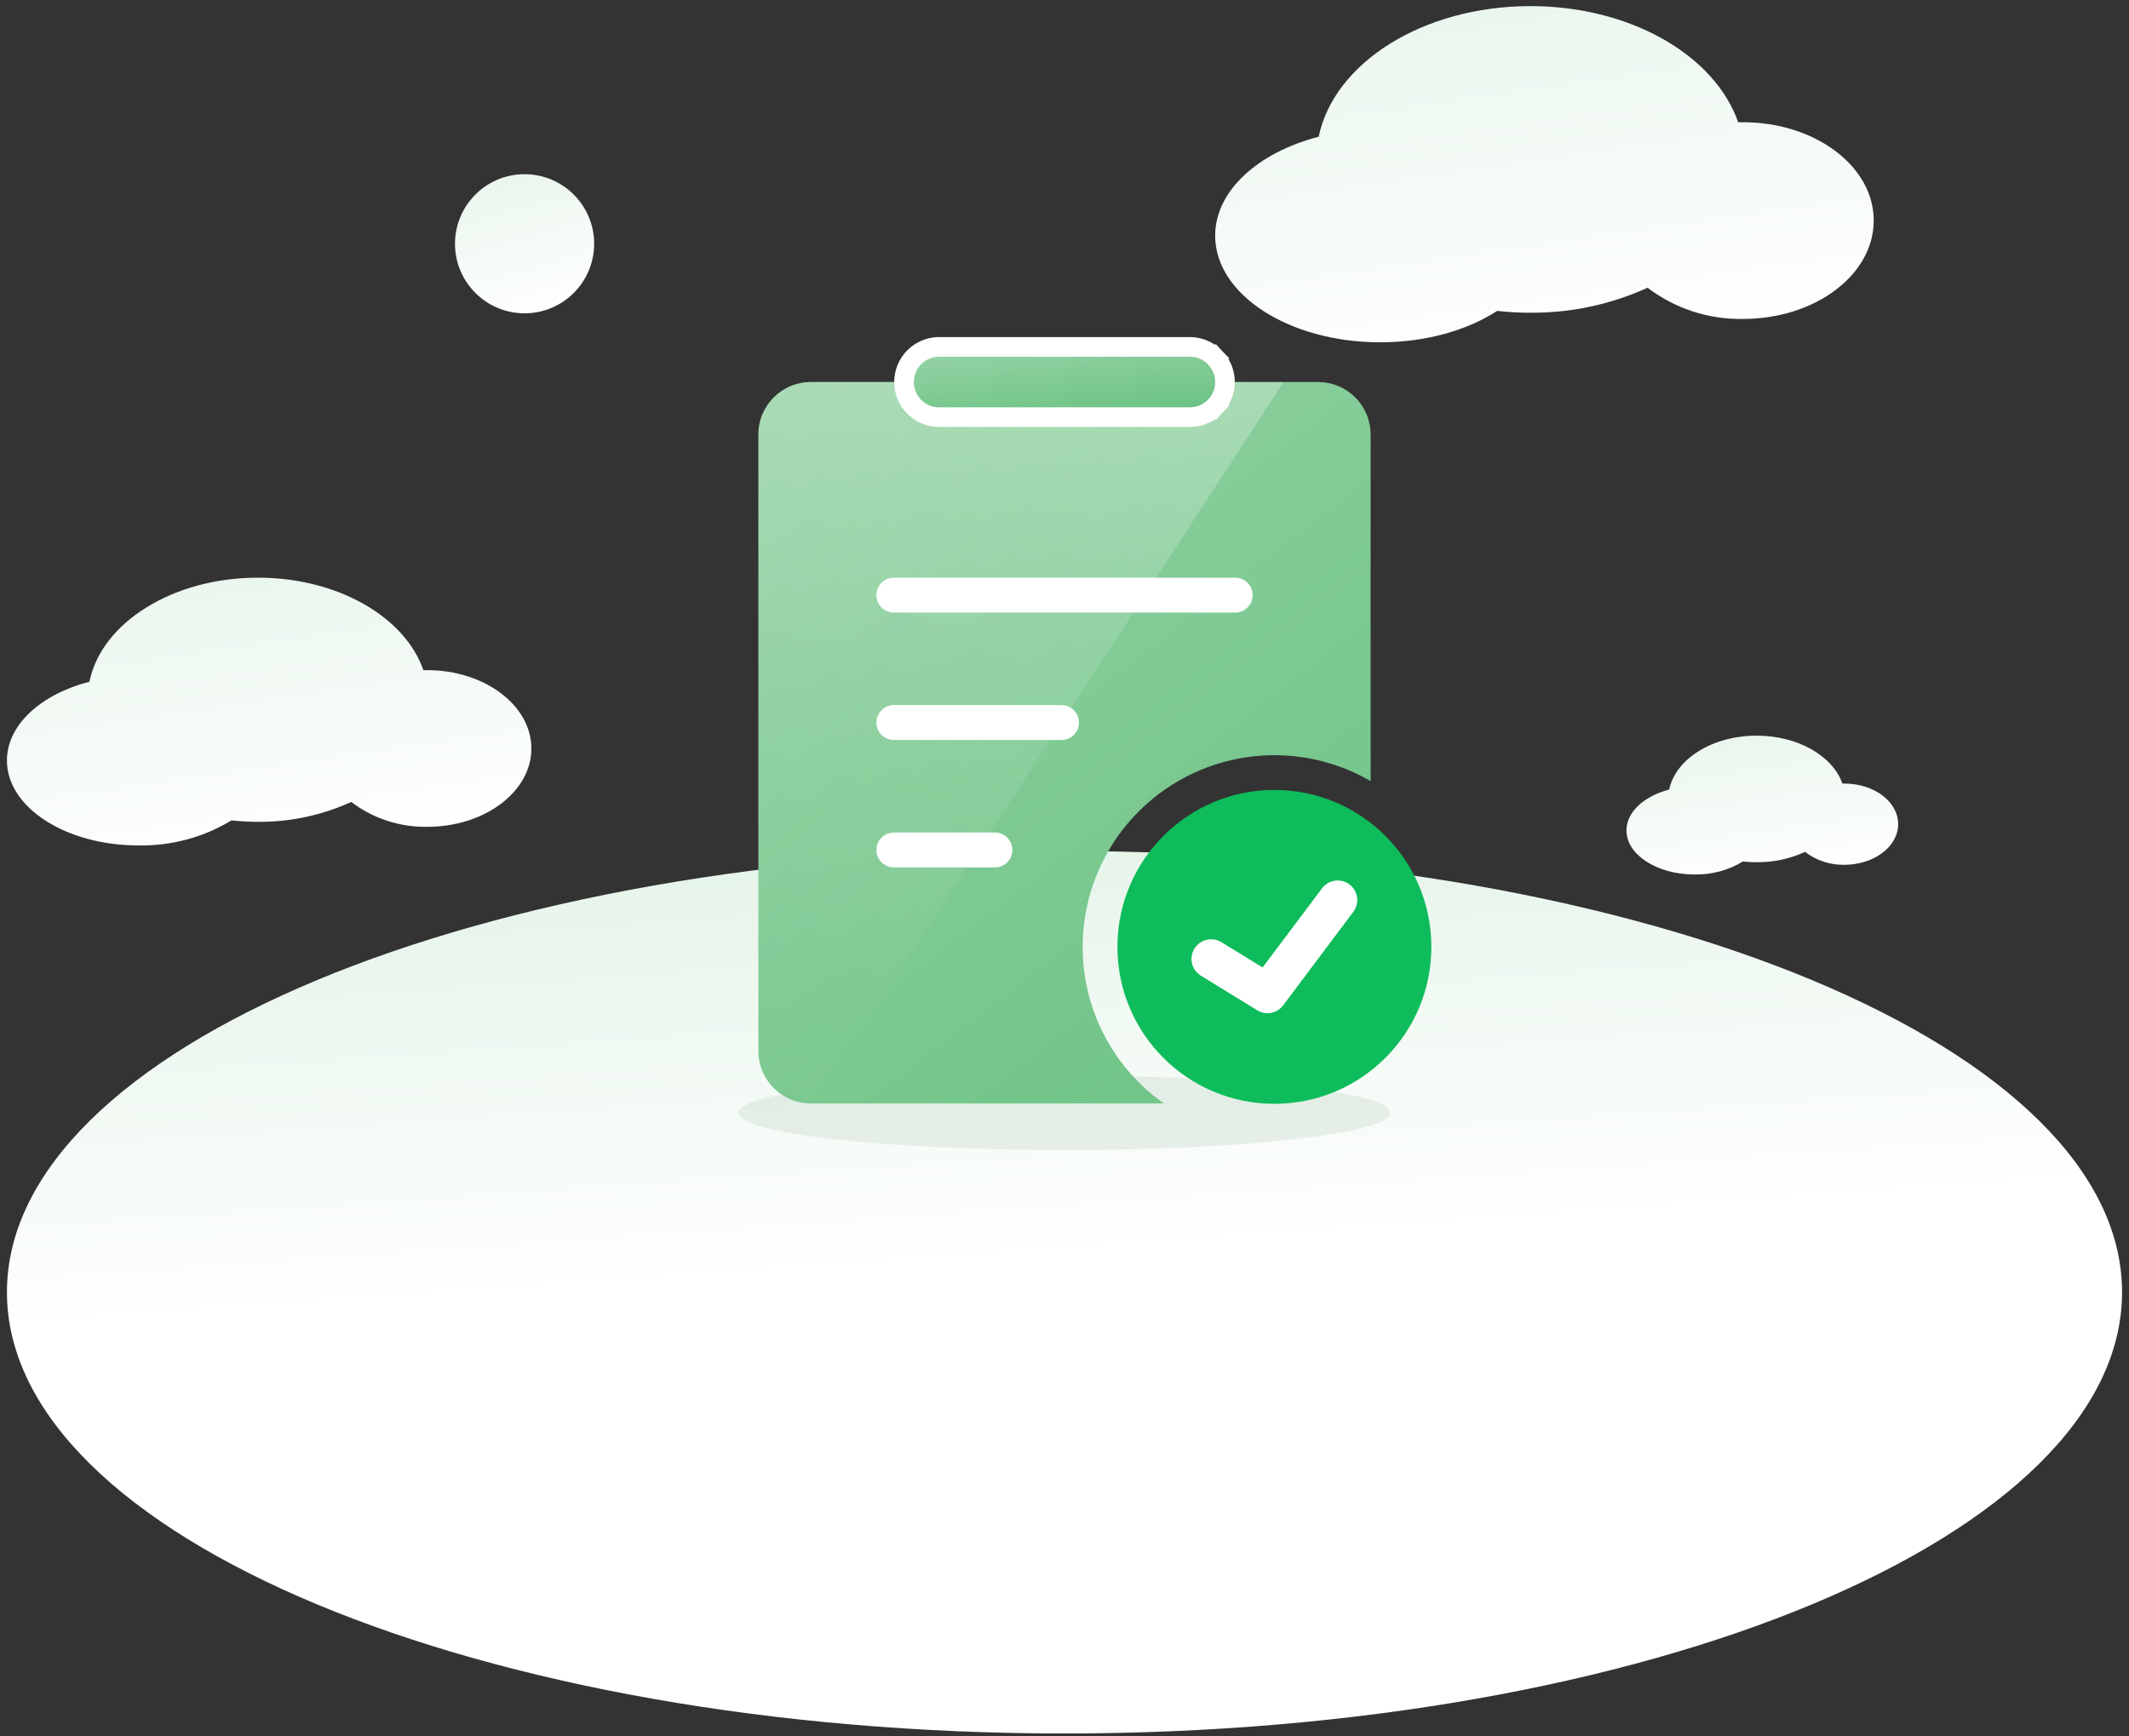 <svg width="217" height="177" viewBox="0 0 217 177" fill="none" xmlns="http://www.w3.org/2000/svg">
<rect x="0" y="0" width="217" height="177" fill="#333333" stroke="none"/>
<g clip-path="url(#clip0_132209_42220)">
<path d="M108.5 176.728C168.032 176.728 216.292 156.588 216.292 131.743C216.292 106.899 168.032 86.759 108.5 86.759C48.968 86.759 0.707 106.899 0.707 131.743C0.707 156.588 48.968 176.728 108.5 176.728Z" fill="url(#paint0_linear_132209_42220)"/>
<path d="M53.467 31.942C57.383 31.942 60.558 28.767 60.558 24.851C60.558 20.935 57.383 17.761 53.467 17.761C49.551 17.761 46.376 20.935 46.376 24.851C46.376 28.767 49.551 31.942 53.467 31.942Z" fill="url(#paint1_linear_132209_42220)"/>
<path d="M43.548 68.322H43.155C41.274 62.907 34.44 58.894 26.294 58.894C17.573 58.894 10.334 63.499 9.115 69.501C4.184 70.778 0.707 73.891 0.707 77.533C0.707 82.315 6.703 86.191 14.102 86.191C17.445 86.256 20.738 85.37 23.598 83.638C24.494 83.736 25.394 83.786 26.294 83.786C29.574 83.811 32.819 83.119 35.802 81.757C38.025 83.449 40.754 84.343 43.548 84.293C49.408 84.293 54.162 80.713 54.162 76.313C54.162 71.913 49.391 68.322 43.548 68.322Z" fill="url(#paint2_linear_132209_42220)"/>
<path d="M177.653 12.462C177.488 12.462 177.322 12.462 177.163 12.462C174.797 5.662 166.219 0.624 155.993 0.624C145.038 0.624 135.969 6.403 134.407 13.939C128.223 15.546 123.856 19.456 123.856 24.028C123.856 30.03 131.386 34.898 140.677 34.898C145.34 34.898 149.552 33.672 152.602 31.694C153.728 31.821 154.86 31.884 155.993 31.882C160.11 31.913 164.183 31.043 167.929 29.334C170.72 31.458 174.146 32.579 177.653 32.515C185.012 32.515 190.98 28.023 190.98 22.483C190.98 16.943 185.012 12.462 177.653 12.462Z" fill="url(#paint3_linear_132209_42220)"/>
<path d="M187.992 79.885H187.787C186.812 77.081 183.267 75 179.049 75C174.523 75 170.778 77.388 170.134 80.495C167.58 81.162 165.779 82.775 165.779 84.662C165.779 87.141 168.886 89.153 172.722 89.153C174.455 89.187 176.163 88.728 177.647 87.831C178.103 87.876 178.57 87.905 179.049 87.905C180.75 87.918 182.433 87.558 183.979 86.85C185.124 87.724 186.529 88.188 187.969 88.167C191.007 88.167 193.47 86.314 193.47 84.023C193.47 81.732 191.03 79.885 187.992 79.885Z" fill="url(#paint4_linear_132209_42220)"/>
<path opacity="0.2" d="M108.5 117.248C126.856 117.248 141.737 115.549 141.737 113.452C141.737 111.356 126.856 109.656 108.5 109.656C90.144 109.656 75.264 111.356 75.264 113.452C75.264 115.549 90.144 117.248 108.5 117.248Z" fill="#9FBAA7"/>
<path d="M110.352 96.535C110.352 93.101 111.257 89.727 112.975 86.754C114.694 83.781 117.165 81.314 120.141 79.6C123.117 77.886 126.492 76.987 129.926 76.993C133.36 76.999 136.732 77.91 139.701 79.634V44.294C139.701 43.592 139.563 42.896 139.294 42.247C139.025 41.598 138.631 41.008 138.133 40.511C137.636 40.015 137.046 39.621 136.397 39.353C135.748 39.084 135.052 38.947 134.349 38.947H126.221H90.778H82.65C81.948 38.947 81.252 39.084 80.602 39.353C79.953 39.621 79.363 40.015 78.866 40.511C78.369 41.008 77.974 41.598 77.705 42.247C77.436 42.896 77.298 43.592 77.298 44.294V107.142C77.297 107.845 77.435 108.542 77.704 109.191C77.972 109.841 78.367 110.431 78.864 110.929C79.361 111.426 79.951 111.82 80.601 112.089C81.251 112.357 81.947 112.495 82.65 112.495H118.623C116.066 110.692 113.981 108.301 112.541 105.523C111.102 102.746 110.351 99.663 110.352 96.535Z" fill="url(#paint5_linear_132209_42220)"/>
<path fill-rule="evenodd" clip-rule="evenodd" d="M125.897 58.894H91.109C90.127 58.894 89.331 59.69 89.331 60.672C89.331 61.654 90.127 62.451 91.109 62.451H125.897C126.879 62.451 127.675 61.654 127.675 60.672C127.675 59.69 126.879 58.894 125.897 58.894ZM108.192 71.884H91.109C90.127 71.884 89.331 72.68 89.331 73.663C89.331 74.645 90.127 75.441 91.109 75.441H108.192C109.175 75.441 109.971 74.645 109.971 73.663C109.971 72.68 109.175 71.884 108.192 71.884ZM91.109 84.874H101.409C102.392 84.874 103.188 85.671 103.188 86.653C103.188 87.635 102.392 88.431 101.409 88.431H91.109C90.127 88.431 89.331 87.635 89.331 86.653C89.331 85.671 90.127 84.874 91.109 84.874Z" fill="white"/>
<path d="M126.221 38.942H90.778H82.65C81.948 38.941 81.252 39.079 80.602 39.347C79.953 39.616 79.363 40.009 78.866 40.506C78.369 41.002 77.974 41.592 77.705 42.241C77.436 42.89 77.298 43.586 77.298 44.288V107.142C77.297 107.845 77.435 108.542 77.704 109.192C77.972 109.841 78.367 110.432 78.864 110.929C79.361 111.426 79.951 111.82 80.601 112.089C81.251 112.358 81.947 112.495 82.65 112.495H82.89L130.827 38.965L126.221 38.942Z" fill="url(#paint6_linear_132209_42220)"/>
<path d="M129.892 112.534C138.729 112.534 145.892 105.371 145.892 96.535C145.892 87.698 138.729 80.535 129.892 80.535C121.056 80.535 113.893 87.698 113.893 96.535C113.893 105.371 121.056 112.534 129.892 112.534Z" fill="#0EBC5B"/>
<path d="M129.203 103.303C128.835 103.302 128.474 103.2 128.16 103.007L122.403 99.473C121.95 99.196 121.625 98.751 121.5 98.234C121.375 97.718 121.46 97.173 121.736 96.72C122.013 96.266 122.459 95.941 122.975 95.816C123.491 95.691 124.036 95.776 124.49 96.053L128.69 98.635L134.75 90.564C135.067 90.141 135.54 89.861 136.063 89.786C136.587 89.711 137.119 89.847 137.543 90.165C137.966 90.482 138.246 90.955 138.32 91.479C138.395 92.002 138.259 92.535 137.941 92.958L130.794 102.483C130.61 102.733 130.371 102.938 130.095 103.08C129.819 103.223 129.514 103.299 129.203 103.303Z" fill="white"/>
<path d="M95.524 42.526L95.552 42.527H95.581H121.418H121.446L121.474 42.526C122.388 42.474 123.248 42.075 123.877 41.41L123.176 40.747L123.877 41.41C124.506 40.744 124.857 39.863 124.857 38.948C124.857 38.032 124.506 37.151 123.877 36.486L123.15 37.173L123.877 36.486C123.248 35.82 122.388 35.421 121.474 35.37L121.446 35.368H121.418H95.581H95.552L95.524 35.37C94.61 35.421 93.75 35.82 93.121 36.486C92.492 37.151 92.142 38.032 92.142 38.948C92.142 39.863 92.492 40.744 93.121 41.41C93.75 42.075 94.61 42.474 95.524 42.526Z" fill="url(#paint7_linear_132209_42220)" stroke="white" stroke-width="2"/>
</g>
<defs>
<linearGradient id="paint0_linear_132209_42220" x1="108.5" y1="84.986" x2="111.596" y2="128.668" gradientUnits="userSpaceOnUse">
<stop stop-color="#E5F4E9"/>
<stop offset="1" stop-color="white"/>
</linearGradient>
<linearGradient id="paint1_linear_132209_42220" x1="53.88" y1="32.676" x2="48.728" y2="14.6" gradientUnits="userSpaceOnUse">
<stop stop-color="white"/>
<stop offset="1" stop-color="#E5F4E9"/>
</linearGradient>
<linearGradient id="paint2_linear_132209_42220" x1="28.991" y1="87.606" x2="23.628" y2="50.763" gradientUnits="userSpaceOnUse">
<stop stop-color="white"/>
<stop offset="1" stop-color="#E5F4E9"/>
</linearGradient>
<linearGradient id="paint3_linear_132209_42220" x1="159.373" y1="36.67" x2="152.641" y2="-9.585" gradientUnits="userSpaceOnUse">
<stop stop-color="white"/>
<stop offset="1" stop-color="#E5F4E9"/>
</linearGradient>
<linearGradient id="paint4_linear_132209_42220" x1="180.431" y1="89.887" x2="177.648" y2="70.785" gradientUnits="userSpaceOnUse">
<stop stop-color="white"/>
<stop offset="1" stop-color="#E5F4E9"/>
</linearGradient>
<linearGradient id="paint5_linear_132209_42220" x1="77.298" y1="28.111" x2="139.701" y2="109.017" gradientUnits="userSpaceOnUse">
<stop stop-color="#98D3A7"/>
<stop offset="1" stop-color="#6CC385"/>
</linearGradient>
<linearGradient id="paint6_linear_132209_42220" x1="107.479" y1="29.691" x2="80.194" y2="121.751" gradientUnits="userSpaceOnUse">
<stop stop-color="white" stop-opacity="0.3"/>
<stop offset="0.03" stop-color="white" stop-opacity="0.28"/>
<stop offset="0.29" stop-color="white" stop-opacity="0.16"/>
<stop offset="0.55" stop-color="white" stop-opacity="0.07"/>
<stop offset="0.79" stop-color="white" stop-opacity="0.02"/>
<stop offset="1" stop-color="white" stop-opacity="0"/>
</linearGradient>
<linearGradient id="paint7_linear_132209_42220" x1="93.142" y1="35.608" x2="94.125" y2="44.552" gradientUnits="userSpaceOnUse">
<stop stop-color="#98D3A7"/>
<stop offset="1" stop-color="#6CC385"/>
</linearGradient>
<clipPath id="clip0_132209_42220">
<rect width="217" height="177" fill="white"/>
</clipPath>
</defs>
</svg>